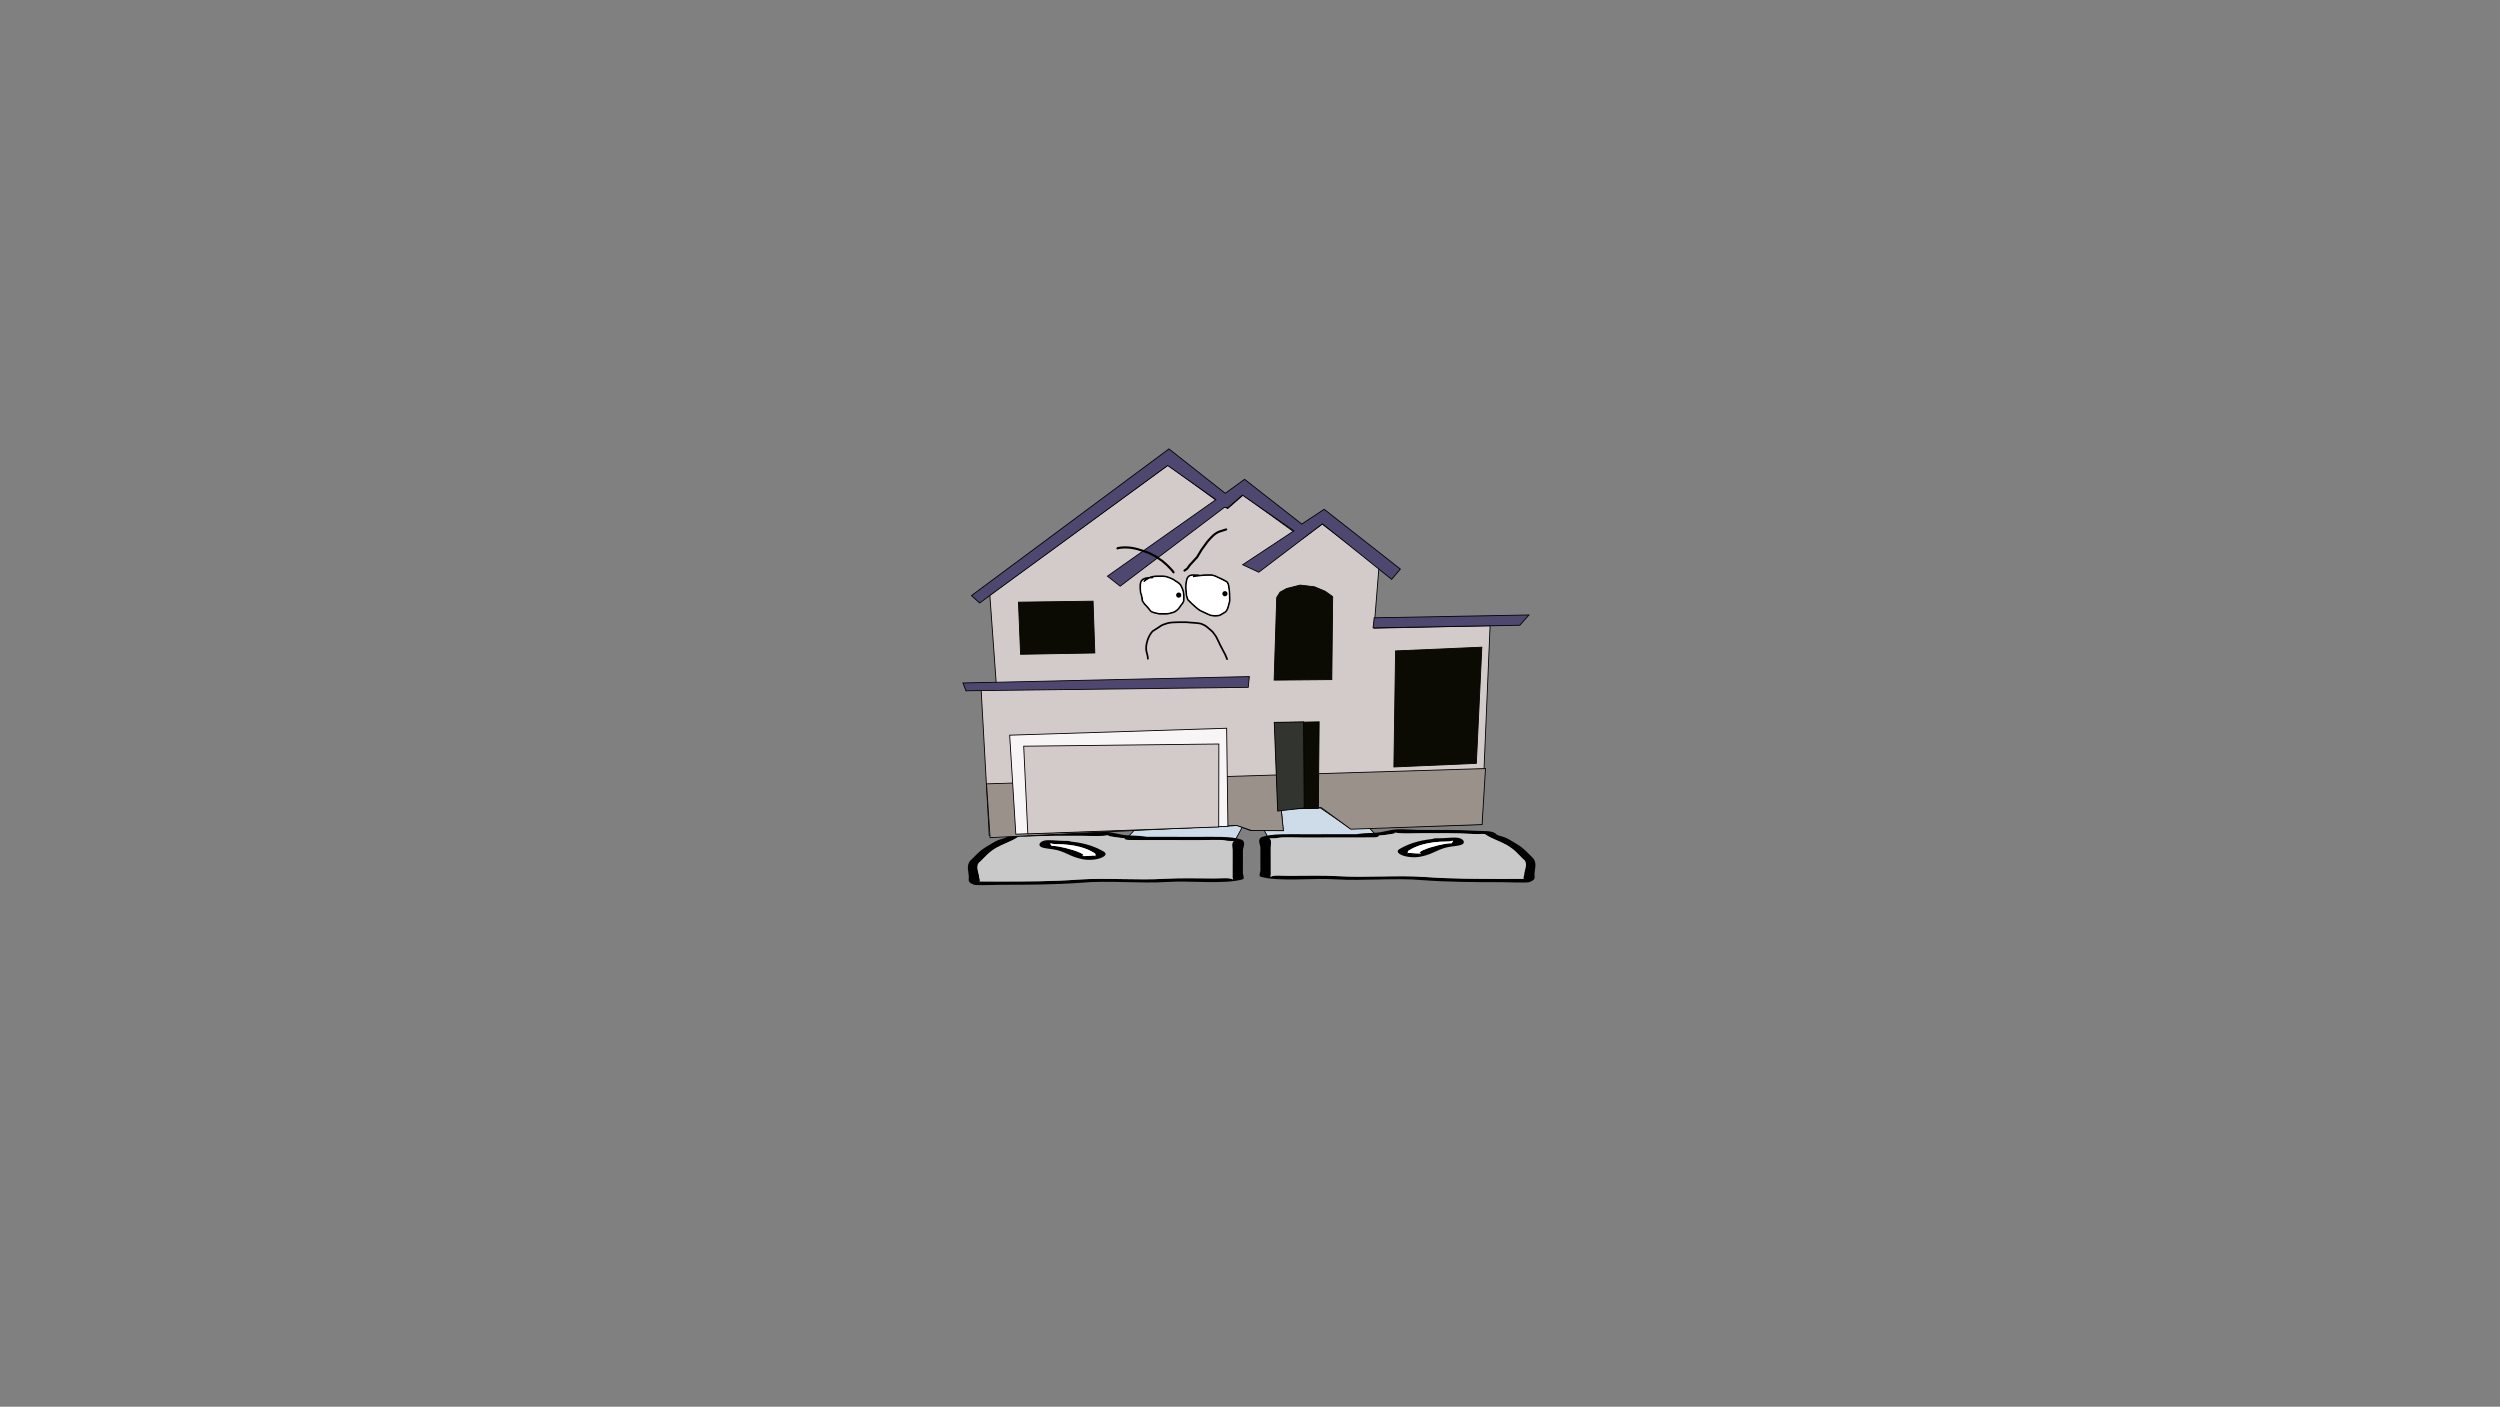 <svg version="1.1" xmlns="http://www.w3.org/2000/svg" xmlns:xlink="http://www.w3.org/1999/xlink" width="2878.25" height="1619.58" viewBox="0,0,2878.25,1619.58"><rect x="0" y="0" width="2878.25" height="1619.58" fill="#808080" stroke="none"/><g transform="translate(1119.125,629.79)"><g stroke-miterlimit="10"><path d="M-1119.125,989.79v-1619.58h2878.25v1619.58z" fill="none" stroke="#000000" stroke-width="0" stroke-linecap="butt"/><g stroke-width="1"><path d="M340.421,333.716l-23.236,-42.811l110.128,0.248l39.465,42.413z" fill="#cedce9" stroke="#000000" stroke-linecap="round"/><path d="M477.251,331.327c-2.98,0.473 -5.91,0.745 -8.811,0.943c0.02,0.072 0.03,0.147 0.03,0.226c0.002,1.912 -6.066,1.919 -6.066,1.919c-26.801,0.032 -53.602,0.064 -80.402,0.096c-6.897,0.008 -24.058,-0.839 -29.143,0.311c-2.929,0.662 -5.027,0.6 -8.781,0.69c-0.424,0.01 -1.194,0.032 -1.875,0.046c3.631,0.812 1.885,8.361 1.888,10.47c0.011,8.923 0.021,17.845 0.032,26.768c0.002,1.593 0.004,3.187 0.006,4.78c0.001,0.637 -1.064,2.455 0.002,1.912c4.058,-2.065 11.984,-0.967 21.237,-0.981c18.241,-0.029 37.769,-0.667 55.686,0.346c32.717,2.023 67.887,-1.313 100.343,0.945c27.336,2.12 60.056,2.275 88.217,2.242c7.08,-0.008 14.159,-0.017 21.238,-0.025c1.065,-0.001 2.738,-0.048 4.469,-0.1c-1.743,-0.979 0.078,-3.353 0.076,-4.685c-0.006,-4.978 5.28,-13.571 -1.227,-18.036c-5.752,-5.424 -9.392,-10.648 -18.771,-16.053c-6.92,-3.988 -17.688,-7.517 -23.414,-11.48c-2.777,-2.363 -5.258,-0.669 -14.291,-1.205c-19.988,-1.188 -40.034,-0.908 -60.682,-0.884c-7.526,0.009 -16.978,0.502 -24.272,0.029c-1.54,-0.1 -4.434,-0.474 -6.603,-0.781c3.968,0.961 -5.083,1.906 -8.886,2.51zM381.997,330.686c20.255,-0.024 40.51,-0.048 60.766,-0.073c0.584,-0.093 1.168,-0.185 1.752,-0.278c7.695,-1.222 14.644,-0.909 21.237,-1.459c8.985,-0.75 14.357,-3.248 23.627,-3.852c5.325,-0.347 20.078,0.73 27.628,0.721c20.471,-0.024 40.92,-0.418 60.682,0.884c11.102,0.731 20.482,-0.731 25.678,3.691c0.767,1.681 6.894,2.725 10.099,4.015c4.898,1.972 8.994,4.895 12.785,7.08c9.398,5.417 13.535,10.994 19.43,16.553c5.269,5.861 1.844,13.141 1.851,19.244c0.004,3.374 1.695,5.751 -6.058,8.611c-2.703,0.997 -27.691,0.033 -31.858,0.038c-29.047,0.035 -62.986,-0.167 -91.16,-2.352c-30.952,-2.813 -67.788,1.072 -99.78,-0.906c-25.781,-1.799 -65.565,3.123 -86.683,-3.102c-2.091,-0.616 -0.007,-5.673 -0.008,-6.692c-0.011,-8.923 -0.021,-17.845 -0.032,-26.768c-0.004,-2.983 -4.186,-10.101 2.143,-12.33c11.044,-3.89 31.722,-3.007 47.9,-3.026z" fill="#000000" stroke="none" stroke-linecap="butt"/><path d="M468.355,332.178c2.901,-0.197 5.866,-0.472 8.846,-0.945c3.803,-0.604 12.89,-1.55 8.921,-2.511c2.169,0.307 5.087,0.681 6.627,0.781c7.294,0.473 16.831,-0.015 24.357,-0.024c20.648,-0.025 40.824,-0.278 60.812,0.91c9.033,0.537 11.533,-1.15 14.31,1.213c5.726,3.963 16.54,7.521 23.46,11.509c9.378,5.405 13.031,10.666 18.783,16.09c6.507,4.465 1.193,13.091 1.199,18.069c0.002,1.333 -1.831,3.713 -0.088,4.692c-1.731,0.052 -3.406,0.1 -4.471,0.101c-7.079,0.008 -14.171,0.023 -21.251,0.031c-28.161,0.034 -61.014,-0.088 -88.35,-2.208c-32.456,-2.258 -67.948,1.059 -100.665,-0.963c-17.917,-1.013 -37.5,-0.396 -55.741,-0.367c-9.254,0.015 -17.186,-1.087 -21.244,0.977c-1.067,0.543 -0.006,-1.277 -0.007,-1.915c-0.002,-1.593 -0.014,-3.194 -0.016,-4.788c-0.011,-8.923 -0.034,-17.898 -0.045,-26.821c-0.003,-2.109 1.762,-9.676 -1.87,-10.489c0.681,-0.014 1.452,-0.036 1.876,-0.046c3.754,-0.091 5.857,-0.031 8.786,-0.693c5.085,-1.15 22.262,-0.312 29.159,-0.32c26.801,-0.032 53.744,-0.102 80.545,-0.134c0,0 6.098,-0.011 6.096,-1.923c-0,-0.078 -0.01,-0.154 -0.029,-0.226z" fill="#c9c9c9" stroke="none" stroke-linecap="butt"/><path d="M553.431,339.086c-0,-0.222 -0.085,-0.593 -0.166,-0.958c-0.312,0.148 -0.778,0.275 -1.378,0.383c-1.797,0.578 -4.525,0.582 -4.525,0.582c-23.113,0.028 -36.457,5.119 -44.622,10.468c-0.961,0.607 -0.875,1.337 -0.874,2.014c0,0.193 -0.058,0.499 -0.121,0.816c0.061,-0.102 0.213,-0.186 0.524,-0.24c1.372,-0.239 13.306,1.201 14.769,0.362c0.44,-0.252 -2.159,-0.296 -2.016,-0.58c1.758,-3.489 20.443,-8.786 29.629,-10.245c2.383,-0.378 5.065,-0.57 7.732,-0.66c-1.043,-0.51 1.048,-1.296 1.047,-1.942zM501.714,352.549c-0.137,0.68 -0.258,1.33 0.155,0.938c0.283,-0.268 -0.126,-0.643 -0.155,-0.938zM491.884,347.864c8.666,-5.162 20.195,-9.873 38.168,-11.743c1.688,-0.833 5.17,-0.838 5.17,-0.838l3.034,-0.004c6.87,-0.008 10.504,-0.767 17.883,-0.775c10.248,-0.012 12.631,6.406 7.275,8.293c-3.38,1.191 -8.804,1.586 -13.33,2.305c-13.397,2.127 -18.362,8.199 -33.041,11.235c-15.558,3.218 -32.699,-3.709 -25.159,-8.473z" fill="#000000" stroke="none" stroke-linecap="butt"/><path d="M553.491,338.064c0.081,0.365 0.179,0.741 0.18,0.963c0.001,0.646 -2.065,1.444 -1.022,1.954c-2.667,0.09 -5.365,0.274 -7.747,0.652c-9.186,1.459 -27.962,6.729 -29.72,10.218c-0.143,0.284 2.167,0.496 1.727,0.748c-1.463,0.839 -13.5,-0.627 -14.872,-0.387c-0.311,0.054 -0.462,0.139 -0.523,0.241c0.064,-0.317 0.11,-0.628 0.11,-0.82c-0.001,-0.677 -0.113,-1.42 0.847,-2.027c8.164,-5.349 21.99,-10.554 45.104,-10.581c0,0 2.74,0.001 4.537,-0.578c0.599,-0.108 1.066,-0.235 1.378,-0.383z" fill="#ffffff" stroke="none" stroke-linecap="butt"/></g><g stroke-width="1"><path d="M177.028,336.566l39.465,-42.413l110.128,-0.248l-23.236,42.811z" fill="#cedce9" stroke="#000000" stroke-linecap="round"/><path d="M166.555,334.327c-3.803,-0.604 -12.854,-1.549 -8.886,-2.51c-2.169,0.307 -5.063,0.681 -6.603,0.781c-7.294,0.473 -16.746,-0.02 -24.272,-0.029c-20.648,-0.025 -40.694,-0.304 -60.682,0.884c-9.033,0.537 -11.514,-1.157 -14.291,1.205c-5.726,3.963 -16.495,7.492 -23.414,11.48c-9.378,5.405 -13.019,10.629 -18.771,16.053c-6.507,4.465 -1.221,13.058 -1.227,18.036c-0.002,1.333 1.819,3.707 0.076,4.685c1.732,0.052 3.404,0.099 4.469,0.1c7.079,0.008 14.159,0.017 21.238,0.025c28.161,0.034 60.881,-0.121 88.217,-2.242c32.456,-2.258 67.626,1.078 100.343,-0.945c17.917,-1.013 37.445,-0.375 55.686,-0.346c9.254,0.015 17.179,-1.083 21.237,0.981c1.067,0.543 0.002,-1.275 0.002,-1.912c0.002,-1.593 0.004,-3.187 0.006,-4.78c0.011,-8.923 0.021,-17.845 0.032,-26.768c0.003,-2.109 -1.743,-9.658 1.888,-10.47c-0.681,-0.014 -1.452,-0.035 -1.875,-0.046c-3.754,-0.091 -5.852,-0.028 -8.781,-0.69c-5.085,-1.15 -22.247,-0.303 -29.143,-0.311c-26.801,-0.032 -53.601,-0.064 -80.402,-0.096c0,0 -6.068,-0.007 -6.066,-1.919c0,-0.079 0.01,-0.154 0.03,-0.226c-2.901,-0.197 -5.831,-0.469 -8.811,-0.943zM261.808,333.686c16.178,0.019 36.857,-0.864 47.9,3.026c6.329,2.229 2.147,9.346 2.143,12.33c-0.011,8.923 -0.021,17.845 -0.032,26.768c-0.001,1.019 2.083,6.076 -0.008,6.692c-21.118,6.225 -60.903,1.304 -86.683,3.102c-31.992,1.978 -68.828,-1.908 -99.78,0.906c-28.174,2.185 -62.113,2.387 -91.16,2.352c-4.166,-0.005 -29.154,0.959 -31.858,-0.038c-7.753,-2.86 -6.062,-5.237 -6.058,-8.611c0.007,-6.104 -3.418,-13.383 1.851,-19.244c5.895,-5.559 10.031,-11.137 19.43,-16.553c3.791,-2.185 7.887,-5.109 12.785,-7.08c3.205,-1.29 9.332,-2.334 10.099,-4.015c5.197,-4.422 14.576,-2.96 25.678,-3.691c19.762,-1.301 40.211,-0.908 60.682,-0.884c7.55,0.009 22.302,-1.068 27.628,-0.721c9.27,0.604 14.642,3.102 23.627,3.852c6.593,0.551 13.542,0.238 21.237,1.459c0.584,0.093 1.168,0.185 1.752,0.278c20.255,0.024 40.51,0.048 60.766,0.073z" fill="#000000" stroke="none" stroke-linecap="butt"/><path d="M175.45,335.177c-0.02,0.072 -0.029,0.147 -0.029,0.226c-0.002,1.912 6.096,1.923 6.096,1.923c26.801,0.032 53.744,0.102 80.545,0.134c6.897,0.008 24.074,-0.83 29.159,0.32c2.929,0.662 5.032,0.603 8.786,0.693c0.424,0.01 1.195,0.033 1.876,0.046c-3.631,0.812 -1.867,8.379 -1.87,10.489c-0.011,8.923 -0.034,17.898 -0.045,26.821c-0.002,1.593 -0.014,3.194 -0.016,4.788c-0.001,0.637 1.06,2.457 -0.007,1.915c-4.058,-2.065 -11.991,-0.963 -21.244,-0.977c-18.241,-0.029 -37.824,-0.645 -55.741,0.367c-32.717,2.023 -68.208,-1.295 -100.665,0.963c-27.336,2.12 -60.188,2.242 -88.35,2.208c-7.079,-0.008 -14.171,-0.023 -21.251,-0.031c-1.065,-0.001 -2.74,-0.05 -4.471,-0.101c1.743,-0.979 -0.089,-3.36 -0.088,-4.692c0.006,-4.978 -5.308,-13.604 1.199,-18.069c5.752,-5.424 9.405,-10.685 18.783,-16.09c6.92,-3.988 17.734,-7.546 23.46,-11.509c2.777,-2.363 5.276,-0.676 14.31,-1.213c19.988,-1.188 40.164,-0.935 60.812,-0.91c7.526,0.009 17.063,0.497 24.357,0.024c1.54,-0.1 4.458,-0.474 6.627,-0.781c-3.968,0.961 5.119,1.907 8.921,2.511c2.98,0.473 5.945,0.748 8.846,0.945z" fill="#c9c9c9" stroke="none" stroke-linecap="butt"/><path d="M90.374,342.086c-0.001,0.646 2.09,1.432 1.047,1.942c2.667,0.09 5.349,0.282 7.732,0.66c9.186,1.459 27.871,6.756 29.629,10.245c0.143,0.284 -2.455,0.328 -2.016,0.58c1.463,0.839 13.397,-0.602 14.769,-0.362c0.311,0.054 0.463,0.138 0.524,0.24c-0.064,-0.317 -0.122,-0.623 -0.121,-0.816c0.001,-0.677 0.087,-1.407 -0.874,-2.014c-8.165,-5.349 -21.508,-10.441 -44.622,-10.468c0,0 -2.728,-0.003 -4.525,-0.582c-0.599,-0.108 -1.065,-0.235 -1.378,-0.383c-0.081,0.365 -0.165,0.736 -0.166,0.958zM141.936,356.487c0.414,0.392 0.292,-0.258 0.155,-0.938c-0.029,0.295 -0.438,0.67 -0.155,0.938zM151.921,350.864c7.54,4.764 -9.601,11.691 -25.159,8.473c-14.679,-3.036 -19.644,-9.108 -33.041,-11.235c-4.526,-0.719 -9.95,-1.114 -13.33,-2.305c-5.357,-1.887 -2.973,-8.305 7.275,-8.293c7.379,0.009 11.013,0.767 17.883,0.775l3.034,0.004c0,0 3.483,0.004 5.17,0.838c17.973,1.87 29.501,6.581 38.168,11.743z" fill="#000000" stroke="none" stroke-linecap="butt"/><path d="M90.314,341.064c0.312,0.148 0.779,0.275 1.378,0.383c1.797,0.578 4.537,0.578 4.537,0.578c23.113,0.028 36.939,5.232 45.104,10.581c0.961,0.607 0.848,1.35 0.847,2.027c-0,0.193 0.047,0.503 0.11,0.82c-0.061,-0.102 -0.212,-0.187 -0.523,-0.241c-1.372,-0.239 -13.409,1.226 -14.872,0.387c-0.44,-0.252 1.871,-0.465 1.727,-0.748c-1.758,-3.489 -20.533,-8.76 -29.72,-10.218c-2.383,-0.378 -5.08,-0.563 -7.747,-0.652c1.043,-0.51 -1.023,-1.308 -1.022,-1.954c0,-0.222 0.099,-0.598 0.18,-0.963z" fill="#ffffff" stroke="none" stroke-linecap="butt"/></g><g><path d="M20.449,55.071l205.24,-149.5l68.497,50.249l17.875,-15.603l68.784,49.844l22.226,-16.517l65.395,49.538l-5.644,70.366l133.586,-2.838l-9.691,228.704l-151.442,4.518l-34.051,-23.34l-45.338,0.438l2.282,25.398l-38.194,-0.154l-14.473,-5.573l-285.707,11.63l-9.353,-168.316l17.91,0.308z" fill="#d3cbc9" stroke="#000000" stroke-width="1" stroke-linecap="round"/><path d="M-7.016,165.581l-3.429,-9.056l329.681,-7.377l-1.255,12.366l-319.432,3.916z" fill="#4e4770" stroke="#000000" stroke-width="1" stroke-linecap="round"/><path d="M225.208,-93.841l-216.478,158.249l-9.381,-8.497l227.327,-168.887l64.842,51.144l22.236,-16.119l65.846,51.515l25.792,-17.012l87.699,68.822l-10.022,11.809l-79.708,-63.868l-73.273,55.697l-18.534,-8.645l59.008,-38.999l-59.299,-41.151l-16.715,14.378l-3.986,-0.289l-120.055,90.783l-14.635,-11.536l124.901,-88.131z" fill="#4e4770" stroke="#000000" stroke-width="1" stroke-linecap="round"/><path d="M587.204,319.578l-151.204,5.307l-34.094,-24.93l-46.122,0.857l2.69,25.784l-36.604,-0.198l-17.266,-5.895l-283.85,14.087l-4.072,-61.947l574.451,-17.616z" fill="#9a918a" stroke="#000000" stroke-width="1" stroke-linecap="round"/><path d="M352.208,301.605l-3.498,-99.357l50.892,-0.987l-0.871,99.575z" fill="#0b0b03" stroke="#000000" stroke-width="1" stroke-linecap="round"/><path d="M351.875,304.001l-3.972,-102.128l33.799,-0.522l0.705,99.035z" fill="#32342f" stroke="#000000" stroke-width="1" stroke-linecap="round"/><path d="M350.754,58.088l3.813,-6.071l7.445,-4.181l15.803,-4.01l16.363,1.942l12.474,5.23l8.521,6.133l-0.982,95.5l-66.417,0.613z" fill="#0b0b03" stroke="#000000" stroke-width="1" stroke-linecap="round"/><path d="M487.583,119.606l99.335,-4.294l-6.307,133.735l-94.962,4.175z" fill="#0b0b03" stroke="#000000" stroke-width="1" stroke-linecap="round"/><path d="M141.356,121.963l-85.487,1.53l-2.428,-60.003l85.895,-1.143z" fill="#0b0b03" stroke="#000000" stroke-width="1" stroke-linecap="round"/><path d="M462.976,81.489l178.129,-3.255l-10.419,11.82l-168.986,3.006z" fill="#4e4770" stroke="#000000" stroke-width="1" stroke-linecap="round"/><path d="M50.382,330.602l-7.079,-113.978l249.804,-7.989l1.481,112.937z" fill="#f7f5f6" stroke="#000000" stroke-width="1" stroke-linecap="round"/><path d="M64.195,330.226l-4.734,-100.914l224.692,-2.532l-0.187,95.479z" fill="#d3cbc9" stroke="#000000" stroke-width="1" stroke-linecap="round"/><path d="M202.448,129.614c-1,0.027 -1.027,-0.972 -1.027,-0.972l-0.02,-0.736c-0.053,-3.055 -1.525,-5.993 -1.877,-9.05c-0.838,-7.289 2.625,-17.398 7.663,-22.663c2.134,-1.375 4.3,-2.704 6.419,-4.101c0.871,-0.574 1.689,-1.228 2.565,-1.795c1.405,-0.91 2.16,-1.324 3.722,-1.936c0.49,-0.192 2.441,-0.819 3.153,-1.049c1.626,-0.526 2.192,-0.772 3.868,-1.068c2.46,-0.435 5.034,-0.516 7.526,-0.584c1.96,-0.053 3.928,-0.152 5.889,-0.16c1.299,-0.005 2.598,0.052 3.897,0.078c0.677,-0.018 1.354,-0.066 2.031,-0.054c1.127,0.02 2.245,0.195 3.369,0.28c1.732,0.132 3.456,0.252 5.186,0.413c2.441,0.228 4.874,0.255 7.286,0.738c0.694,0.139 1.398,0.25 2.07,0.472c0.664,0.219 1.28,0.562 1.919,0.846c0.634,0.281 1.285,0.528 1.901,0.846c0.359,0.185 0.678,0.44 1.016,0.661c0.576,0.377 1.177,0.719 1.727,1.133c0.896,0.674 1.701,1.46 2.552,2.19c1.53,1.312 3.238,2.57 4.586,4.076c0.415,0.464 0.742,1 1.113,1.5c0.049,0.067 2.39,3.235 2.413,3.27c0.372,0.578 0.671,1.201 1.006,1.802c1.475,2.648 2.606,5.441 3.934,8.163c1.299,2.662 2.724,5.27 4.12,7.883c0.029,0.054 1.892,3.539 1.906,3.568c0.833,1.73 1.506,3.565 2.2,5.353c0,0 0.362,0.932 -0.57,1.294c-0.932,0.362 -1.294,-0.57 -1.294,-0.57c-0.676,-1.741 -1.329,-3.53 -2.14,-5.215c-0.572,-1.187 -1.244,-2.325 -1.865,-3.487c-1.408,-2.634 -2.843,-5.264 -4.153,-7.947c-1.313,-2.689 -2.429,-5.451 -3.885,-8.068c-0.314,-0.564 -0.591,-1.15 -0.94,-1.692c-0.71,-1.103 -1.561,-2.109 -2.34,-3.165c-0.334,-0.454 -0.626,-0.943 -1.002,-1.363c-1.283,-1.436 -2.933,-2.633 -4.39,-3.883c-0.818,-0.702 -1.59,-1.462 -2.452,-2.11c-0.515,-0.388 -1.08,-0.704 -1.62,-1.058c-0.293,-0.192 -0.565,-0.418 -0.876,-0.578c-0.569,-0.292 -1.171,-0.515 -1.756,-0.775c-0.58,-0.257 -1.135,-0.576 -1.737,-0.775c-0.594,-0.197 -1.218,-0.288 -1.832,-0.409c-2.341,-0.463 -4.705,-0.486 -7.074,-0.708c-1.719,-0.161 -3.433,-0.28 -5.154,-0.411c-1.094,-0.083 -2.182,-0.258 -3.279,-0.276c-0.656,-0.011 -1.312,0.037 -1.968,0.055c-1.299,-0.026 -2.598,-0.084 -3.897,-0.078c-1.945,0.008 -3.897,0.106 -5.842,0.159c-2.394,0.065 -4.869,0.139 -7.233,0.554c-1.535,0.27 -2.095,0.513 -3.599,1.001c-0.661,0.214 -2.584,0.831 -3.041,1.009c-2.2,0.857 -3.957,2.246 -5.903,3.53c-2.062,1.36 -4.167,2.664 -6.257,3.981c-4.514,4.828 -7.711,14.265 -6.949,20.892c0.361,3.136 1.778,6.078 1.889,9.224l0.02,0.736c0,0 0.027,1 -0.972,1.027z" fill="#000000" stroke="none" stroke-width="0.5" stroke-linecap="butt"/><path d="M204.181,34.411c0.141,-0.066 0.281,-0.131 0.42,-0.195c0.403,-0.189 0.785,-0.433 1.211,-0.562c0.676,-0.204 1.383,-0.289 2.074,-0.432c2.897,-0.597 5.907,-0.596 8.854,-0.578c1.21,0.007 2.426,-0.088 3.631,0.025c0.69,0.064 1.368,0.219 2.051,0.33c0.67,0.109 1.354,0.155 2.01,0.332c0.068,0.018 3.748,1.411 3.859,1.452c0.01,0.004 3.574,1.541 3.633,1.574c0.275,0.154 2.382,1.663 2.882,1.99c0.139,0.091 3.353,2.1 3.436,2.163c0.522,0.403 0.987,0.876 1.438,1.357c0.498,0.531 1.009,1.061 1.405,1.672c0.386,0.595 0.617,1.278 0.923,1.918c0.849,1.773 1.667,3.637 2.095,5.567c0.149,0.675 0.18,1.37 0.28,2.054c0.099,0.676 0.251,1.345 0.315,2.025c0.065,0.693 0.068,1.391 0.073,2.088c0.008,1.24 -0.002,2.481 -0.084,3.718c-0.038,0.575 -0.034,1.163 -0.188,1.718c-0.111,0.399 -0.406,0.722 -0.592,1.092c-0.26,0.519 -0.425,1.088 -0.743,1.573c-0.377,0.576 -0.884,1.057 -1.326,1.586c-0.725,1.129 -1.505,2.224 -2.333,3.28c-1.032,1.317 -1.495,2.036 -2.789,3.135c-0.529,0.449 -1.128,0.81 -1.694,1.212c-0.457,0.325 -0.872,0.722 -1.375,0.968c-0.645,0.315 -1.356,0.472 -2.037,0.699c-2.443,0.814 -4.907,1.476 -7.485,1.682c-0.982,0.079 -2.962,0.049 -3.927,0.045c-0.01,-0 -3.919,-0.015 -3.957,-0.018c-0.717,-0.049 -1.438,-0.119 -2.14,-0.273c-0.586,-0.128 -1.123,-0.436 -1.709,-0.567c-0.479,-0.107 -0.986,-0.038 -1.466,-0.142c-1.794,-0.387 -3.517,-1.166 -5.204,-1.865c-0.522,-0.545 -1.07,-1.067 -1.567,-1.635c-0.8,-0.916 -1.469,-1.941 -2.254,-2.87c-0.665,-0.787 -1.359,-1.55 -2.061,-2.305c-0.927,-0.998 -1.939,-1.961 -2.743,-3.068c-0.406,-0.56 -0.732,-1.174 -1.091,-1.764c-0.261,-0.428 -0.624,-0.812 -0.769,-1.292c-0.372,-1.23 -0.273,-2.558 -0.508,-3.821c-0.113,-0.607 -0.283,-1.201 -0.413,-1.804c-0.074,-0.345 -0.099,-0.701 -0.199,-1.039c-0.185,-0.624 -0.918,-2.322 -1.023,-3.022c-0.095,-0.632 -0.006,-1.28 -0.06,-1.917c-0.041,-0.493 -0.178,-0.975 -0.224,-1.468c-0.042,-0.448 -0.026,-0.9 -0.039,-1.351c-0.005,-0.168 -0.086,-3.153 -0.085,-3.179c0.019,-0.67 0.1,-1.337 0.151,-2.006c0.428,-1.426 0.743,-3.453 1.804,-4.6c2.522,-2.728 6.053,-3.301 9.542,-3.482zM199.224,37.259c-1.133,0.425 -2.193,1.057 -3.132,2.009c-0.749,0.759 -0.996,2.634 -1.29,3.59c-0.112,1.606 -0.075,3.159 -0.032,4.766c0.011,0.409 -0.007,0.819 0.031,1.227c0.047,0.493 0.184,0.974 0.224,1.468c0.048,0.586 -0.041,1.182 0.04,1.765c0.138,0.985 0.696,1.865 0.978,2.819c0.112,0.378 0.146,0.775 0.229,1.16c0.134,0.621 0.308,1.233 0.424,1.858c0.106,0.575 0.171,1.158 0.241,1.738c0.072,0.594 0.023,1.21 0.188,1.784c0.099,0.344 0.393,0.597 0.583,0.9c0.341,0.544 0.632,1.12 1.008,1.64c0.701,0.969 1.788,2.019 2.594,2.886c0.722,0.777 1.436,1.562 2.12,2.372c0.782,0.926 1.464,1.933 2.245,2.86c0.373,0.443 0.781,0.854 1.171,1.281c1.462,0.546 2.936,1.233 4.469,1.557c0.488,0.103 1.003,0.038 1.49,0.147c0.595,0.133 1.142,0.439 1.736,0.573c1.83,0.411 3.806,0.234 5.664,0.241c0.839,0.003 2.872,0.032 3.754,-0.039c2.427,-0.194 4.722,-0.837 7.024,-1.589c0.585,-0.191 1.199,-0.312 1.753,-0.581c0.416,-0.202 0.748,-0.546 1.124,-0.815c0.519,-0.372 1.074,-0.698 1.563,-1.11c1.129,-0.952 1.599,-1.683 2.507,-2.842c0.815,-1.041 1.582,-2.122 2.297,-3.233c0.416,-0.492 0.895,-0.937 1.249,-1.475c0.285,-0.433 0.415,-0.95 0.65,-1.412c0.137,-0.269 0.382,-0.488 0.463,-0.779c0.111,-0.398 0.08,-0.824 0.1,-1.237c0.057,-1.195 0.087,-2.391 0.081,-3.587c-0.003,-0.637 -0.003,-1.276 -0.064,-1.91c-0.062,-0.647 -0.21,-1.283 -0.304,-1.926c-0.092,-0.636 -0.116,-1.283 -0.254,-1.911c-0.392,-1.784 -1.171,-3.498 -1.948,-5.138c-0.267,-0.564 -0.461,-1.168 -0.798,-1.693c-0.327,-0.509 -0.763,-0.942 -1.178,-1.383c-0.382,-0.405 -0.768,-0.812 -1.21,-1.15c-1.035,-0.791 -2.222,-1.361 -3.312,-2.075c-0.246,-0.161 -2.719,-1.892 -2.751,-1.91c-0.505,-0.283 -1.066,-0.456 -1.598,-0.685c-0.605,-0.26 -1.21,-0.523 -1.815,-0.784c-0.616,-0.233 -1.233,-0.465 -1.849,-0.698c-0.592,-0.225 -1.164,-0.512 -1.776,-0.676c-0.591,-0.159 -1.21,-0.192 -1.814,-0.29c-0.633,-0.102 -1.259,-0.251 -1.897,-0.311c-0.49,-0.046 -0.984,-0.003 -1.476,-0.006c-1.328,-0.007 -2.656,-0.038 -3.983,-0.024c-1.98,0.021 -4.003,0.107 -5.958,0.455c0.009,0.056 0.015,0.116 0.017,0.18c0.027,1 -0.972,1.027 -0.972,1.027l-1.156,0.031c-0.659,0.018 -1.325,0.031 -1.99,0.056c-0.342,0.158 -0.683,0.316 -1.02,0.484c-1.776,0.884 -3.369,2.002 -4.852,3.311c0,0 -0.751,0.661 -1.411,-0.09c-0.661,-0.751 0.09,-1.411 0.09,-1.411c0.565,-0.497 1.139,-0.969 1.732,-1.416z" fill="#000000" stroke="none" stroke-width="0.5" stroke-linecap="butt"/><path d="M197.531,38.706c0,0 -0.749,0.659 -0.088,1.41c0.661,0.751 1.331,0.031 1.331,0.031c1.483,-1.308 3.084,-2.435 4.86,-3.319c0.337,-0.168 0.68,-0.328 1.022,-0.485c0.665,-0.025 1.334,-0.04 1.993,-0.058l1.158,-0.033c0,0 1.002,-0.029 0.975,-1.028c-0.002,-0.064 -0.007,-0.124 -0.017,-0.181c1.954,-0.348 3.99,-0.438 5.97,-0.459c1.328,-0.014 2.665,0.016 3.993,0.023c0.492,0.003 0.99,-0.04 1.48,0.006c0.638,0.06 1.269,0.209 1.902,0.312c0.604,0.098 1.227,0.131 1.818,0.29c0.612,0.165 1.188,0.453 1.78,0.677c0.616,0.234 1.237,0.467 1.854,0.7c0.605,0.261 1.214,0.526 1.819,0.786c0.532,0.229 1.096,0.403 1.601,0.687c0.032,0.018 2.511,1.754 2.757,1.915c1.09,0.713 2.283,1.29 3.317,2.081c0.442,0.338 0.83,0.748 1.212,1.153c0.415,0.441 0.853,0.877 1.18,1.386c0.337,0.525 0.532,1.133 0.8,1.697c0.777,1.639 1.559,3.365 1.951,5.149c0.138,0.627 0.162,1.279 0.254,1.915c0.093,0.643 0.242,1.283 0.304,1.931c0.061,0.634 0.06,1.277 0.063,1.914c0.006,1.196 -0.025,2.399 -0.082,3.594c-0.02,0.413 0.011,0.841 -0.1,1.24c-0.081,0.291 -0.327,0.511 -0.463,0.78c-0.235,0.462 -0.366,0.982 -0.651,1.415c-0.354,0.538 -0.835,0.987 -1.251,1.478c-0.715,1.112 -1.486,2.2 -2.302,3.241c-0.908,1.16 -1.383,1.896 -2.512,2.848c-0.488,0.412 -1.046,0.741 -1.566,1.113c-0.376,0.27 -0.71,0.615 -1.127,0.817c-0.554,0.269 -1.171,0.392 -1.756,0.583c-2.302,0.751 -4.612,1.401 -7.039,1.595c-0.883,0.071 -2.924,0.043 -3.763,0.04c-1.858,-0.008 -3.847,0.169 -5.677,-0.242c-0.595,-0.134 -1.146,-0.442 -1.741,-0.574c-0.487,-0.109 -1.005,-0.044 -1.493,-0.148c-1.532,-0.324 -3.016,-1.016 -4.478,-1.562c-0.39,-0.427 -0.802,-0.841 -1.174,-1.283c-0.781,-0.927 -1.469,-1.94 -2.251,-2.865c-0.684,-0.81 -1.402,-1.601 -2.124,-2.378c-0.806,-0.867 -1.898,-1.925 -2.598,-2.894c-0.376,-0.52 -0.669,-1.1 -1.01,-1.644c-0.19,-0.303 -0.485,-0.559 -0.583,-0.902c-0.165,-0.575 -0.116,-1.195 -0.189,-1.788c-0.071,-0.581 -0.136,-1.167 -0.242,-1.742c-0.116,-0.625 -0.29,-1.241 -0.424,-1.862c-0.083,-0.385 -0.117,-0.785 -0.229,-1.163c-0.282,-0.954 -0.84,-1.84 -0.978,-2.825c-0.082,-0.583 0.008,-1.182 -0.04,-1.768c-0.04,-0.493 -0.177,-0.978 -0.224,-1.47c-0.039,-0.407 -0.02,-0.82 -0.031,-1.229c-0.043,-1.607 -0.076,-3.168 0.036,-4.774c0.294,-0.956 0.544,-2.837 1.293,-3.596c0.939,-0.952 2.003,-1.59 3.136,-2.014c-0.593,0.447 -1.091,0.984 -1.656,1.481z" fill="#ffffff" stroke="none" stroke-width="0.5" stroke-linecap="butt"/><path d="M261.846,32.007c0.075,-0.008 0.151,-0.016 0.226,-0.024c1.126,-0.119 2.256,-0.212 3.379,-0.357c0.504,-0.065 1.001,-0.183 1.507,-0.228c0.51,-0.046 1.023,-0.029 1.535,-0.044c0.033,-0.001 4.008,-0.109 4.024,-0.109c0.675,-0.001 1.35,0.032 2.025,0.05c0.561,0.015 1.128,-0.043 1.681,0.049c0.699,0.118 1.365,0.383 2.047,0.577c0.56,0.16 1.135,0.276 1.68,0.484c0.647,0.247 1.257,0.584 1.885,0.876c1.736,0.808 3.466,1.615 5.222,2.377c1.236,0.537 1.394,0.583 2.825,1.355c0.911,0.491 1.773,1.069 2.689,1.55c0.415,0.218 0.896,0.326 1.265,0.615c0.398,0.311 0.721,0.719 0.99,1.146c1.532,2.432 1.746,5.334 2.108,8.11c0.41,3.147 0.46,6.307 0.547,9.478c0.018,0.666 0.037,1.333 0.054,1.999c0.014,0.532 0.084,1.067 0.039,1.597c-0.123,1.425 -0.514,2.712 -0.869,4.086c-0.27,1.047 -0.545,2.109 -0.817,3.158c-0.204,0.669 -0.356,1.357 -0.612,2.008c-0.37,0.941 -1.455,2.982 -2.077,3.772c-0.844,1.073 -1.743,1.439 -2.905,2.134c-0.572,0.341 -1.142,0.684 -1.714,1.026c-0.765,0.458 -2.421,1.478 -3.117,1.733c-1.344,0.492 -2.803,0.537 -4.205,0.658c-0.51,0.044 -1.019,0.144 -1.53,0.129c-0.708,-0.021 -1.409,-0.142 -2.11,-0.238c-0.668,-0.091 -1.332,-0.214 -1.997,-0.323c-0.508,-0.083 -1.033,-0.1 -1.524,-0.254c-0.156,-0.049 -2.341,-1.012 -2.909,-1.254c-2.803,-1.195 -5.532,-2.562 -8.288,-3.867c-1.641,-0.982 -1.965,-1.112 -3.483,-2.277c-0.491,-0.377 -2.623,-2.187 -3.105,-2.595c-1.42,-1.199 -2.787,-2.399 -4.101,-3.715c-0.942,-0.943 -1.888,-1.883 -2.826,-2.831c-0.514,-0.519 -1.129,-0.957 -1.535,-1.564c-0.417,-0.624 -0.634,-1.361 -0.89,-2.067c-0.234,-0.645 -0.384,-1.317 -0.575,-1.976c-0.105,-0.362 -0.246,-0.715 -0.311,-1.086c-0.121,-0.683 -0.166,-1.378 -0.248,-2.067c-0.007,-0.056 -0.472,-3.988 -0.475,-4.016c-0.051,-0.68 -0.043,-1.363 -0.064,-2.044c-0.031,-1.049 -0.137,-2.098 -0.085,-3.146c0.021,-0.434 0.129,-0.86 0.149,-1.294c0.021,-0.454 -0.019,-0.909 -0.029,-1.363c0.621,-2.341 0.721,-5.32 1.961,-7.432c2.936,-5 9.254,-3.124 13.845,-3.249zM254.56,33.179c-2.28,0.046 -4.394,0.591 -5.543,2.621c-1.075,1.9 -1.13,4.579 -1.708,6.67c0.014,0.405 0.059,0.81 0.041,1.214c-0.019,0.434 -0.127,0.86 -0.149,1.293c-0.052,0.999 0.057,2 0.086,3.001c0.019,0.651 0.011,1.304 0.059,1.954c0.098,1.315 0.312,2.619 0.466,3.929c0.075,0.635 0.112,1.275 0.222,1.905c0.055,0.317 0.182,0.617 0.272,0.926c0.181,0.621 0.328,1.254 0.539,1.865c0.191,0.551 0.337,1.136 0.665,1.619c0.338,0.499 0.863,0.842 1.291,1.267l2.826,2.831c1.274,1.277 2.6,2.437 3.977,3.6c0.43,0.363 2.575,2.185 3.033,2.536c1.389,1.068 1.709,1.201 3.207,2.098c2.707,1.274 5.382,2.62 8.133,3.793c0.898,0.383 1.754,0.877 2.684,1.173c0.412,0.131 0.854,0.131 1.281,0.199c0.651,0.104 1.299,0.224 1.952,0.316c0.619,0.087 1.238,0.2 1.864,0.22c0.444,0.014 0.886,-0.082 1.329,-0.121c1.116,-0.099 2.608,-0.142 3.688,-0.543c0.514,-0.19 2.199,-1.223 2.78,-1.572c0.573,-0.343 1.144,-0.688 1.718,-1.029c0.817,-0.485 1.777,-0.892 2.38,-1.681c1.152,-1.507 1.773,-3.27 2.312,-5.055c0.27,-1.045 0.535,-2.07 0.806,-3.118c0.302,-1.166 0.707,-2.516 0.81,-3.729c0.04,-0.465 -0.03,-0.933 -0.043,-1.4c-0.035,-1.227 -0.067,-2.455 -0.1,-3.682c-0.069,-2.544 -0.155,-5.066 -0.485,-7.591c-0.325,-2.49 -0.497,-5.059 -1.797,-7.271c-0.142,-0.243 -0.304,-0.49 -0.533,-0.655c-0.288,-0.207 -0.658,-0.269 -0.974,-0.43c-0.345,-0.176 -0.672,-0.386 -1.007,-0.579c-1.436,-0.827 -2.859,-1.606 -4.38,-2.265c-1.773,-0.769 -3.521,-1.581 -5.272,-2.399c-0.58,-0.271 -1.142,-0.586 -1.74,-0.815c-0.495,-0.189 -1.021,-0.288 -1.53,-0.435c-0.6,-0.173 -1.183,-0.418 -1.799,-0.523c-0.469,-0.08 -0.952,-0.016 -1.428,-0.027c-1.315,-0.029 -2.632,-0.031 -3.947,0.005c-1.137,0.031 -2.277,-0.011 -3.41,0.091c-0.48,0.043 -0.951,0.158 -1.429,0.22c-1.138,0.148 -2.283,0.242 -3.425,0.363c-0.026,0.003 -0.052,0.005 -0.077,0.008c-0.275,0.169 -0.542,0.15 -0.751,0.08c-1.05,0.112 -2.099,0.224 -3.149,0.333c-0.623,0.065 -1.254,0.071 -1.869,0.19c-0.341,0.066 -0.652,0.242 -0.978,0.364c0,0 -0.94,0.342 -1.282,-0.598c-0.233,-0.64 0.129,-1.003 0.384,-1.169z" fill="#000000" stroke="none" stroke-width="0.5" stroke-linecap="butt"/><path d="M254.208,34.388c0.342,0.94 1.219,0.52 1.219,0.52c0.326,-0.121 0.638,-0.298 0.979,-0.365c0.615,-0.12 1.249,-0.127 1.872,-0.192c1.05,-0.109 2.105,-0.224 3.154,-0.336c0.209,0.07 0.477,0.088 0.753,-0.08c0.026,-0.003 0.052,-0.006 0.078,-0.008c1.142,-0.121 2.293,-0.217 3.432,-0.365c0.478,-0.062 0.952,-0.177 1.432,-0.221c1.132,-0.102 2.281,-0.061 3.417,-0.092c1.315,-0.036 2.64,-0.034 3.956,-0.005c0.476,0.011 0.962,-0.052 1.432,0.028c0.616,0.105 1.203,0.351 1.803,0.524c0.51,0.147 1.038,0.246 1.533,0.436c0.598,0.229 1.164,0.545 1.744,0.817c1.751,0.818 3.509,1.636 5.282,2.406c1.521,0.659 2.951,1.445 4.386,2.272c0.336,0.193 0.663,0.405 1.009,0.581c0.316,0.161 0.687,0.224 0.975,0.431c0.228,0.164 0.391,0.413 0.534,0.656c1.299,2.212 1.477,4.794 1.803,7.284c0.33,2.525 0.418,5.062 0.487,7.606c0.033,1.227 0.064,2.462 0.099,3.689c0.013,0.467 0.082,0.937 0.042,1.403c-0.104,1.212 -0.511,2.57 -0.812,3.736c-0.271,1.048 -0.539,2.079 -0.809,3.124c-0.539,1.785 -1.166,3.557 -2.318,5.063c-0.603,0.789 -1.567,1.2 -2.384,1.685c-0.574,0.341 -1.148,0.688 -1.721,1.031c-0.582,0.348 -2.272,1.385 -2.785,1.575c-1.08,0.4 -2.578,0.447 -3.694,0.546c-0.443,0.039 -0.886,0.136 -1.331,0.122c-0.625,-0.019 -1.248,-0.131 -1.867,-0.218c-0.653,-0.092 -1.305,-0.211 -1.956,-0.315c-0.427,-0.068 -0.872,-0.068 -1.284,-0.199c-0.931,-0.296 -1.792,-0.79 -2.69,-1.173c-2.751,-1.172 -5.448,-2.523 -8.155,-3.797c-1.498,-0.897 -1.826,-1.035 -3.216,-2.104c-0.457,-0.352 -2.611,-2.18 -3.041,-2.543c-1.377,-1.163 -2.71,-2.335 -3.984,-3.612l-2.829,-2.839c-0.428,-0.425 -0.953,-0.771 -1.292,-1.27c-0.327,-0.483 -0.475,-1.071 -0.665,-1.623c-0.211,-0.612 -0.359,-1.248 -0.539,-1.869c-0.09,-0.309 -0.217,-0.611 -0.272,-0.928c-0.11,-0.63 -0.147,-1.274 -0.222,-1.909c-0.154,-1.31 -0.367,-2.621 -0.465,-3.937c-0.048,-0.65 -0.039,-1.306 -0.058,-1.958c-0.029,-1 -0.136,-2.006 -0.085,-3.006c0.022,-0.433 0.131,-0.862 0.15,-1.295c0.017,-0.405 -0.027,-0.811 -0.04,-1.216c0.578,-2.091 0.64,-4.779 1.715,-6.679c1.149,-2.031 3.27,-2.583 5.55,-2.628c-0.254,0.166 -0.555,0.608 -0.322,1.248z" fill="#ffffff" stroke="none" stroke-width="0.5" stroke-linecap="butt"/><path d="M234.933,55.441c-0.045,-1.656 1.261,-3.035 2.917,-3.08c1.656,-0.045 3.035,1.261 3.08,2.917c0.045,1.656 -1.261,3.035 -2.917,3.08c-1.656,0.045 -3.035,-1.261 -3.08,-2.917z" fill="#000000" stroke="none" stroke-width="0.5" stroke-linecap="butt"/><path d="M288.142,53.815c-0.045,-1.656 1.261,-3.035 2.917,-3.08c1.656,-0.045 3.035,1.261 3.08,2.917c0.045,1.656 -1.261,3.035 -2.917,3.08c-1.656,0.045 -3.035,-1.261 -3.08,-2.917z" fill="#000000" stroke="none" stroke-width="0.5" stroke-linecap="butt"/><path d="M166.359,2.161c-0.589,-1.102 0.513,-1.692 0.513,-1.692l1.091,-0.515c11.041,-2.015 20.672,0.164 31.086,3.868c0.122,0.043 4.716,1.677 4.788,1.706c1.204,0.492 2.315,1.184 3.473,1.778c0.102,0.052 4.46,2.286 4.517,2.319c1.203,0.693 2.295,1.562 3.442,2.344c0.075,0.051 4.151,2.83 4.187,2.858c0.037,0.028 3.775,3.247 3.844,3.306c0.645,0.556 1.315,1.084 1.936,1.668c0.026,0.025 3.477,3.57 3.527,3.621c0.594,0.611 1.216,1.196 1.782,1.832c1.231,1.385 1.507,1.828 2.431,3.134c0,0 0.721,1.021 -0.299,1.742c-1.021,0.721 -1.742,-0.299 -1.742,-0.299c-0.853,-1.209 -1.125,-1.644 -2.257,-2.914c-0.542,-0.608 -1.137,-1.167 -1.706,-1.751c-1.15,-1.181 -2.248,-2.415 -3.449,-3.544c-0.594,-0.558 -1.236,-1.063 -1.854,-1.594c-1.246,-1.072 -2.431,-2.217 -3.735,-3.218c-1.304,-1.001 -2.716,-1.85 -4.074,-2.776c-1.104,-0.753 -2.152,-1.595 -3.31,-2.261c-1.422,-0.818 -2.921,-1.495 -4.381,-2.244c-0.742,-0.38 -1.483,-0.76 -2.225,-1.141c-0.367,-0.188 -0.717,-0.411 -1.099,-0.566c-1.518,-0.618 -3.09,-1.096 -4.634,-1.646c-9.996,-3.556 -19.197,-5.7 -29.799,-3.764l-0.362,0.261c0,0 -1.102,0.589 -1.692,-0.513z" fill="#000000" stroke="none" stroke-width="0.5" stroke-linecap="butt"/><path d="M293.687,-20.68c0.427,1.175 -0.747,1.602 -0.747,1.602l-0.511,0.185c-2.338,0.932 -4.774,1.35 -7.112,2.215c-5.563,2.057 -9.597,6.941 -13.369,11.239c-1.319,1.829 -2.64,3.656 -3.961,5.484c-0.966,1.336 -1.985,2.635 -2.898,4.009c-1.296,1.951 -2.419,4.047 -3.625,6.054c-0.451,0.75 -0.832,1.548 -1.355,2.249c-0.523,0.702 -1.178,1.295 -1.768,1.941c-1.686,1.846 -3.375,3.689 -5.064,5.532c-0.548,0.598 -1.129,1.166 -1.644,1.793c-0.514,0.627 -0.956,1.31 -1.437,1.962c-0.532,0.722 -0.968,1.527 -1.603,2.161c-0.301,0.301 -2.538,1.869 -3.263,2.382c0,0 -1.021,0.721 -1.742,-0.299c-0.721,-1.021 0.299,-1.742 0.299,-1.742c0.504,-0.356 2.81,-1.979 2.938,-2.108c0.544,-0.545 0.901,-1.249 1.354,-1.871c0.504,-0.691 0.977,-1.408 1.52,-2.069c0.543,-0.662 1.155,-1.264 1.732,-1.895c1.687,-1.845 3.373,-3.691 5.064,-5.532c0.535,-0.583 1.135,-1.112 1.608,-1.747c0.473,-0.635 0.809,-1.361 1.215,-2.04c1.219,-2.041 2.367,-4.165 3.682,-6.145c0.021,-0.032 2.916,-4.038 2.959,-4.097c1.344,-1.86 2.687,-3.719 4.032,-5.578c4.064,-4.641 8.397,-9.742 14.371,-11.992c2.343,-0.883 4.794,-1.287 7.138,-2.226l0.584,-0.213c0,0 1.175,-0.427 1.602,0.747z" fill="#000000" stroke="none" stroke-width="0.5" stroke-linecap="butt"/></g></g></g></svg>